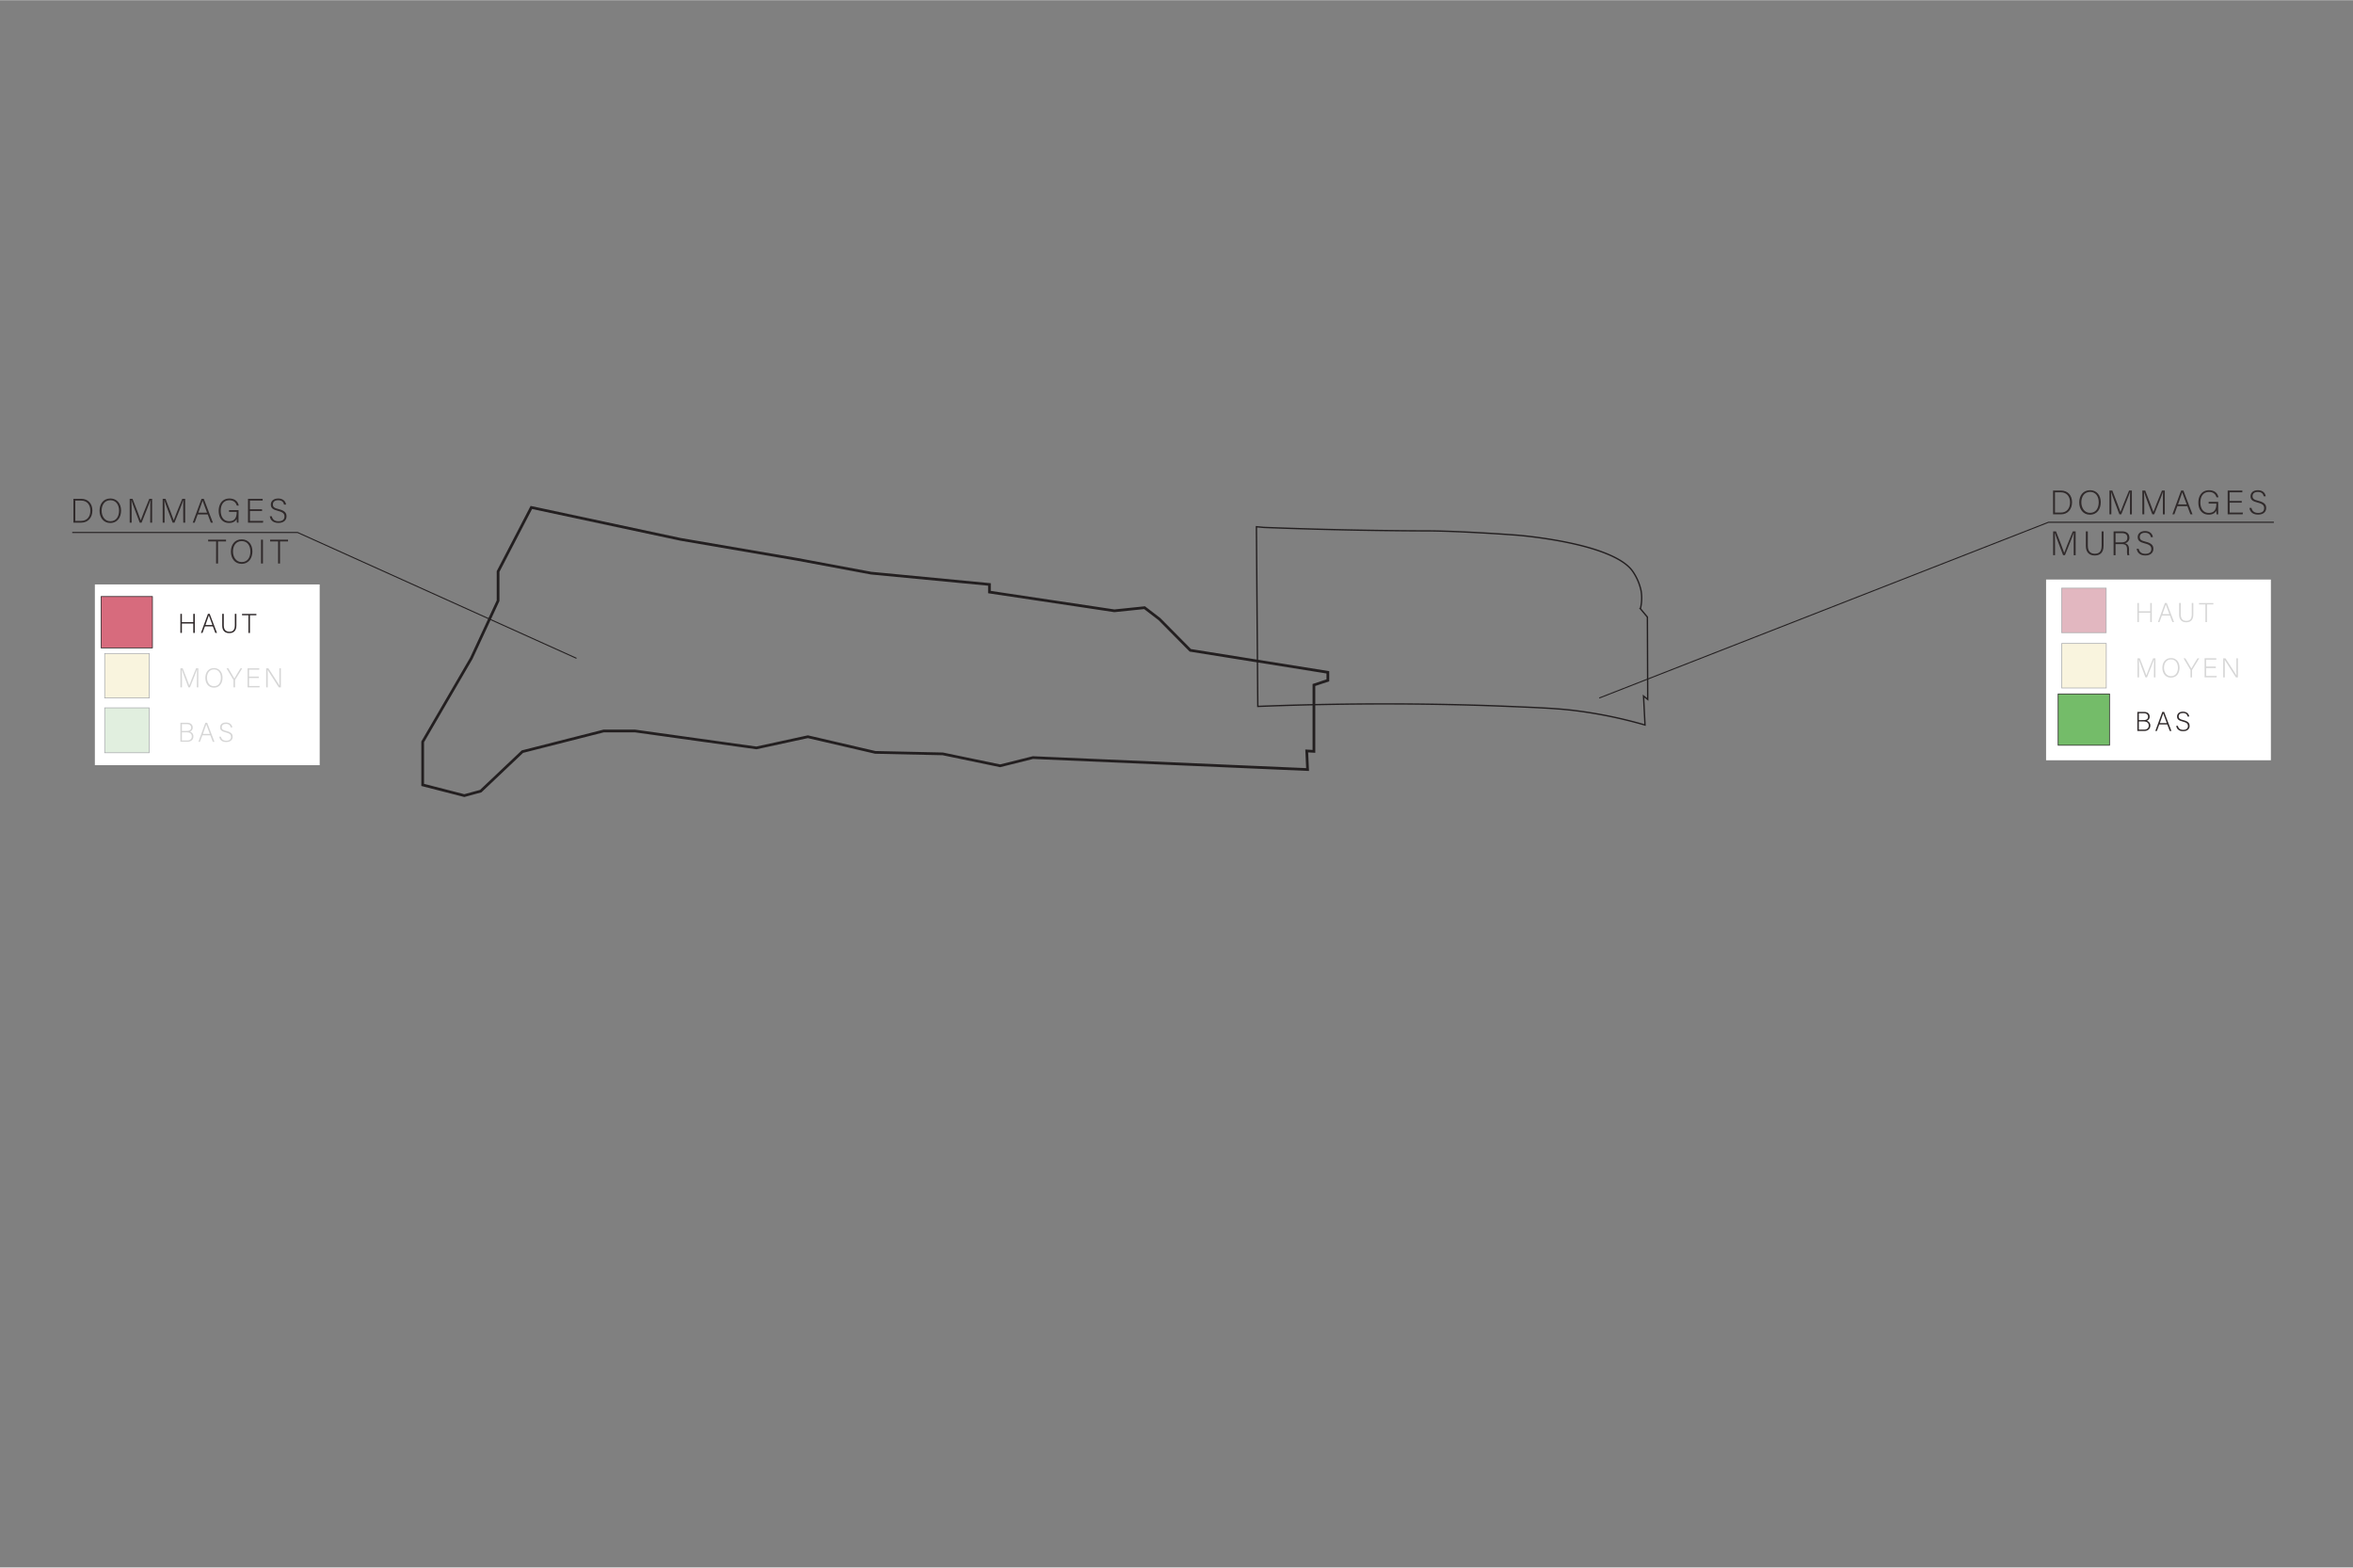 <svg xmlns="http://www.w3.org/2000/svg" width="24in" height="15.99in" viewBox="0 0 1728 1151">
  <rect x="0" y="0" width="1728" height="1151" fill="#808080" stroke="none"/>
  <defs>
    <style>
      .cls-1, .cls-10, .cls-12 {
        fill: none;
      }

      .cls-1, .cls-10, .cls-12, .cls-3, .cls-4, .cls-5 {
        stroke: #231f20;
      }

      .cls-1, .cls-10, .cls-11, .cls-12, .cls-3, .cls-4, .cls-5, .cls-7, .cls-9 {
        stroke-miterlimit: 10;
      }

      .cls-1 {
        stroke-width: 0.75px;
      }

      .cls-2 {
        fill: #302a2b;
      }

      .cls-3 {
        fill: #d76b7d;
      }

      .cls-11, .cls-3, .cls-4, .cls-5, .cls-7, .cls-9 {
        stroke-width: 0.5px;
      }

      .cls-4 {
        fill: #f8e69a;
      }

      .cls-5 {
        fill: #74bc69;
      }

      .cls-6 {
        fill: #fff;
      }

      .cls-7 {
        fill: #f9f4de;
      }

      .cls-11, .cls-7, .cls-9 {
        stroke: #a7a9ac;
      }

      .cls-8 {
        fill: #d6d6d6;
      }

      .cls-9 {
        fill: #e1efdf;
      }

      .cls-10 {
        stroke-width: 2px;
      }

      .cls-11 {
        fill: #e2b7c0;
      }
    </style>
  </defs>
  <g id="Roof">
    <polyline id="c-1" class="cls-1" points="423.36 483.32 218.55 390.92 53.05 390.92"/>
    <g id="t-1.1">
      <path class="cls-2" d="M53.9,366.2h5.82c4.8,0,8.13,3.35,8.13,8.6s-3.25,8.89-8.16,8.89H53.9Zm1.4,16.2h4.19c4.6,0,6.85-3.23,6.85-7.53,0-3.83-2-7.38-6.85-7.38H55.3Z"/>
      <path class="cls-2" d="M88.92,374.82c0,4.78-2.56,9.12-8,9.12-4.93,0-7.81-4-7.81-9s2.78-9,8-9C85.94,366,88.92,369.72,88.92,374.82Zm-14.27.05c0,4,2.21,7.78,6.39,7.78,4.49,0,6.38-3.68,6.38-7.8s-2.13-7.61-6.34-7.61C76.62,367.24,74.65,370.94,74.65,374.87Z"/>
      <path class="cls-2" d="M110.38,375.68c0-3.42,0-6.69.1-8.44h-.08c-.7,2.37-4.21,10.93-6.42,16.45h-1.37c-1.66-4.28-5.29-13.81-6.09-16.48h0c.12,2,.17,6.06.17,9.06v7.42H95.25V366.2h2.1c2.37,6,5.37,13.77,6,15.76h0c.4-1.3,3.87-10,6.3-15.76h2.07v17.49h-1.4Z"/>
      <path class="cls-2" d="M134.55,375.68c0-3.42,0-6.69.1-8.44h-.07c-.7,2.37-4.21,10.93-6.43,16.45h-1.36c-1.67-4.28-5.3-13.81-6.1-16.48h0c.13,2,.18,6.06.18,9.06v7.42h-1.4V366.2h2.1c2.38,6,5.37,13.77,6,15.76h0c.4-1.3,3.86-10,6.29-15.76H136v17.49h-1.4Z"/>
      <path class="cls-2" d="M145.18,377.69l-2.21,6h-1.42L148,366.2h1.66l6.69,17.49h-1.53l-2.25-6Zm6.89-1.29c-1.93-5.17-2.93-7.66-3.28-8.84h0c-.42,1.33-1.54,4.42-3.1,8.84Z"/>
      <path class="cls-2" d="M175.15,383.69H174a13.25,13.25,0,0,1-.18-2.77c-.63,1.2-2,3-5.63,3-5,0-7.6-3.82-7.6-8.79,0-5.22,2.75-9.15,7.88-9.15,3.79,0,6.29,2,6.84,5.21h-1.4c-.74-2.45-2.45-3.92-5.49-3.92-4.35,0-6.33,3.39-6.33,7.78,0,4,1.91,7.59,6.16,7.59s5.56-2.84,5.56-6.66v-.2h-5.61v-1.29h7Z"/>
      <path class="cls-2" d="M192.48,375.12h-8.91v7.28h9.76l-.21,1.29h-11V366.2h10.76v1.29h-9.36v6.34h8.91Z"/>
      <path class="cls-2" d="M199.6,379c.52,2.31,2.06,3.67,4.92,3.67,3.17,0,4.39-1.58,4.39-3.47s-.88-3.17-4.7-4.12-5.32-2.14-5.32-4.66c0-2.31,1.69-4.46,5.45-4.46s5.49,2.35,5.72,4.49h-1.45c-.4-1.86-1.61-3.21-4.35-3.21-2.5,0-3.87,1.17-3.87,3.1s1.15,2.65,4.36,3.45c4.93,1.22,5.66,3.2,5.66,5.3,0,2.59-1.89,4.81-5.95,4.81-4.37,0-6-2.54-6.31-4.9Z"/>
      <path class="cls-2" d="M158.72,397.49h-5.86V396.2H166v1.29h-5.89v16.2h-1.42Z"/>
      <path class="cls-2" d="M185.37,404.82c0,4.78-2.56,9.12-8,9.12-4.93,0-7.81-4-7.81-9s2.78-9,8-9C182.39,396,185.37,399.72,185.37,404.82Zm-14.27.05c0,4,2.21,7.78,6.39,7.78,4.49,0,6.38-3.68,6.38-7.8s-2.13-7.61-6.34-7.61C173.07,397.24,171.1,400.94,171.1,404.87Z"/>
      <path class="cls-2" d="M193.1,396.2v17.49h-1.4V396.2Z"/>
      <path class="cls-2" d="M204.22,397.49h-5.86V396.2h13.17v1.29h-5.89v16.2h-1.42Z"/>
    </g>
    <rect id="r-1.3" class="cls-3" x="76.87" y="439.76" width="32.71" height="32.71"/>
    <g id="s-1.3">
      <path class="cls-2" d="M132.47,450.67h1.12v6.09h8.34v-6.09h1.13v14h-1.13v-6.88h-8.34v6.88h-1.12Z"/>
      <path class="cls-2" d="M150.48,459.86l-1.77,4.81h-1.14l5.13-14H154l5.35,14h-1.22l-1.81-4.81Zm5.51-1c-1.54-4.13-2.34-6.13-2.62-7.08h0c-.34,1.07-1.24,3.54-2.49,7.08Z"/>
      <path class="cls-2" d="M164.35,450.67v8.48c0,3.69,2.09,4.65,4.06,4.65,2.32,0,4.05-1,4.05-4.65v-8.48h1.14v8.41c0,4.39-2.33,5.75-5.23,5.75s-5.18-1.5-5.18-5.57v-8.59Z"/>
      <path class="cls-2" d="M182.43,451.7h-4.69v-1h10.54v1h-4.71v13h-1.14Z"/>
    </g>
    <rect id="r-2.3" class="cls-4" x="76.87" y="479.76" width="32.71" height="32.71"/>
    <g id="s-2.3">
      <path class="cls-2" d="M144.58,498.25c0-2.73,0-5.35.08-6.76h-.06c-.56,1.9-3.37,8.76-5.14,13.17h-1.09c-1.33-3.42-4.24-11.05-4.88-13.19h0c.1,1.6.14,4.86.14,7.26v5.93h-1.12v-14h1.68c1.91,4.77,4.3,11,4.82,12.6h0c.32-1,3.09-8,5-12.6h1.66v14h-1.12Z"/>
      <path class="cls-2" d="M163.4,497.57c0,3.82-2.05,7.29-6.37,7.29-3.95,0-6.25-3.18-6.25-7.19s2.22-7.2,6.39-7.2C161,490.47,163.4,493.48,163.4,497.57Zm-11.42,0c0,3.21,1.77,6.23,5.11,6.23,3.6,0,5.1-2.94,5.1-6.24s-1.7-6.09-5.07-6.09C153.55,491.5,152,494.45,152,497.6Z"/>
      <path class="cls-2" d="M171.43,504.66v-5.25a.68.68,0,0,0-.08-.32l-5-8.42h1.3c1.39,2.37,3.81,6.48,4.41,7.53.6-1.05,3-5.12,4.53-7.53h1.25l-5.22,8.5a.61.61,0,0,0-.06.3v5.19Z"/>
      <path class="cls-2" d="M190,497.8h-7.13v5.83h7.81l-.16,1h-8.77v-14h8.61v1h-7.49v5.07H190Z"/>
      <path class="cls-2" d="M195.45,504.66v-14h1.65c2.17,3.35,7.25,11.12,8.12,12.64h0c-.12-2-.1-4.07-.1-6.35v-6.29h1.14v14h-1.53c-2.06-3.22-7.23-11.33-8.22-12.87h0c.1,1.83.08,3.88.08,6.42v6.45Z"/>
    </g>
    <rect id="r-3.3" class="cls-5" x="76.87" y="519.75" width="32.71" height="32.71"/>
    <g id="s-3.3">
      <path class="cls-2" d="M132.47,530.66h4.91c2.69,0,4.13,1.43,4.13,3.44a3,3,0,0,1-2.15,3.06,3.53,3.53,0,0,1,2.65,3.46c0,2.79-2.1,4-4.55,4h-5Zm4.55,6c2.4,0,3.31-.9,3.31-2.5,0-1.37-1-2.48-2.9-2.48h-3.86v5Zm-3.45,7h3.92c1.83,0,3.36-.92,3.36-3,0-1.76-1.14-3-3.93-3h-3.35Z"/>
      <path class="cls-2" d="M148.58,539.85l-1.77,4.81h-1.14l5.13-14h1.34l5.35,14h-1.22l-1.81-4.81Zm5.51-1c-1.54-4.13-2.34-6.13-2.62-7.08h0c-.34,1.07-1.24,3.54-2.49,7.08Z"/>
      <path class="cls-2" d="M162.19,540.89c.42,1.85,1.66,2.94,3.94,2.94,2.54,0,3.51-1.27,3.51-2.77s-.69-2.54-3.76-3.3-4.25-1.71-4.25-3.73c0-1.85,1.35-3.57,4.36-3.57s4.39,1.88,4.57,3.59H169.4c-.31-1.49-1.28-2.56-3.47-2.56-2,0-3.1.93-3.1,2.47s.91,2.13,3.49,2.77c3.94,1,4.53,2.55,4.53,4.24,0,2.07-1.51,3.85-4.76,3.85-3.5,0-4.8-2-5.06-3.93Z"/>
    </g>
    <rect id="b-3" class="cls-6" x="69.67" y="429.08" width="165.1" height="132.73"/>
    <rect id="r-4.3" class="cls-3" x="74.25" y="437.95" width="37.7" height="37.7"/>
    <g id="s-4.3">
      <path class="cls-2" d="M132.47,450.67h1.12v6.09h8.34v-6.09h1.13v14h-1.13v-6.88h-8.34v6.88h-1.12Z"/>
      <path class="cls-2" d="M150.48,459.86l-1.77,4.81h-1.14l5.13-14H154l5.35,14h-1.22l-1.81-4.81Zm5.51-1c-1.54-4.13-2.34-6.13-2.62-7.08h0c-.34,1.07-1.24,3.54-2.49,7.08Z"/>
      <path class="cls-2" d="M164.35,450.67v8.48c0,3.69,2.09,4.65,4.06,4.65,2.32,0,4.05-1,4.05-4.65v-8.48h1.14v8.41c0,4.39-2.33,5.75-5.23,5.75s-5.18-1.5-5.18-5.57v-8.59Z"/>
      <path class="cls-2" d="M182.43,451.7h-4.69v-1h10.54v1h-4.71v13h-1.14Z"/>
    </g>
    <rect id="r-5.3" class="cls-7" x="76.89" y="479.77" width="32.71" height="32.71"/>
    <g id="s-5.3">
      <path class="cls-8" d="M144.61,498.26c0-2.73,0-5.35.08-6.75h-.06c-.56,1.9-3.37,8.75-5.14,13.17h-1.1c-1.33-3.43-4.24-11.06-4.88-13.19h0c.1,1.6.14,4.85.14,7.25v5.94H132.5v-14h1.68c1.9,4.77,4.3,11,4.81,12.61h0c.32-1,3.1-8,5-12.61h1.66v14h-1.12Z"/>
      <path class="cls-8" d="M163.42,497.58c0,3.82-2,7.3-6.37,7.3-4,0-6.25-3.18-6.25-7.2s2.23-7.2,6.39-7.2C161,490.48,163.42,493.5,163.42,497.58Zm-11.42,0c0,3.21,1.77,6.23,5.11,6.23,3.6,0,5.11-3,5.11-6.25s-1.71-6.09-5.07-6.09C153.57,491.51,152,494.47,152,497.62Z"/>
      <path class="cls-8" d="M171.46,504.68v-5.26a.68.68,0,0,0-.08-.32l-5-8.42h1.31c1.39,2.37,3.81,6.48,4.41,7.53.6-1,3-5.12,4.53-7.53h1.24l-5.21,8.5a.61.61,0,0,0-.06.3v5.2Z"/>
      <path class="cls-8" d="M190.05,497.82h-7.13v5.83h7.81l-.17,1H181.8v-14h8.61v1h-7.49v5.08h7.13Z"/>
      <path class="cls-8" d="M195.48,504.68v-14h1.64c2.17,3.35,7.25,11.13,8.13,12.65h0c-.12-2-.1-4.08-.1-6.36v-6.29h1.13v14h-1.52l-8.23-12.88h0c.1,1.83.08,3.89.08,6.43v6.45Z"/>
    </g>
    <rect id="r-6.3" class="cls-9" x="76.89" y="519.69" width="32.64" height="33"/>
    <g id="s-6.3">
      <path class="cls-8" d="M132.5,530.67h4.9c2.7,0,4.13,1.42,4.13,3.44a3,3,0,0,1-2.15,3.06,3.53,3.53,0,0,1,2.65,3.45c0,2.79-2.09,4-4.54,4h-5Zm4.54,6c2.4,0,3.32-.89,3.32-2.5,0-1.37-1-2.48-2.9-2.48H133.6v5Zm-3.44,7h3.91c1.84,0,3.36-.92,3.36-3,0-1.77-1.13-3-3.93-3H133.6Z"/>
      <path class="cls-8" d="M148.6,539.86l-1.76,4.8H145.7l5.13-14h1.33l5.35,14h-1.22l-1.81-4.8Zm5.52-1c-1.55-4.14-2.35-6.13-2.63-7.08h0c-.34,1.07-1.23,3.54-2.48,7.08Z"/>
      <path class="cls-8" d="M162.22,540.9c.42,1.85,1.65,2.94,3.94,2.94,2.54,0,3.51-1.27,3.51-2.78s-.7-2.54-3.76-3.29-4.26-1.72-4.26-3.73,1.35-3.57,4.36-3.57,4.4,1.88,4.58,3.58h-1.16c-.32-1.48-1.29-2.56-3.48-2.56-2,0-3.09.93-3.09,2.48s.91,2.12,3.48,2.76c3.94,1,4.53,2.56,4.53,4.24,0,2.07-1.51,3.85-4.76,3.85-3.5,0-4.79-2-5.05-3.92Z"/>
    </g>
    <polygon id="a-1" class="cls-10" points="310.41 576.3 310.41 544.66 346.13 483.32 365.78 441.02 365.78 419.58 390.2 372.54 499.76 395.95 585.51 410.65 639.69 420.77 726.63 429.08 726.63 434.68 818.38 448.43 840.54 446.14 851.49 454.55 874.15 477.46 975.16 493.61 975.16 499.51 964.92 502.92 964.92 551.66 959.64 551.35 960.26 565.01 758.55 556.24 734.47 562.26 692.33 553.5 642.78 552.41 593.27 540.91 555.51 549.12 466.3 536.69 443.32 536.69 383.66 551.86 353.02 580.87 340.98 584.15 310.41 576.3"/>
  </g>
  <g id="Wall">
    <polyline id="c-3" class="cls-1" points="1174.45 512.48 1504.38 383.4 1669.88 383.4"/>
    <g id="t-1.3">
      <path class="cls-2" d="M1507.74,360.11h5.82c4.8,0,8.13,3.35,8.13,8.59s-3.25,8.9-8.16,8.9h-5.79Zm1.4,16.2h4.19c4.6,0,6.86-3.23,6.86-7.53,0-3.83-2-7.38-6.86-7.38h-4.19Z"/>
      <path class="cls-2" d="M1542.76,368.73c0,4.77-2.55,9.12-8,9.12-4.93,0-7.81-4-7.81-9s2.79-9,8-9C1539.78,359.86,1542.76,363.63,1542.76,368.73Zm-14.26,0c0,4,2.2,7.78,6.38,7.78,4.5,0,6.38-3.68,6.38-7.81s-2.13-7.6-6.33-7.6C1530.46,361.15,1528.5,364.84,1528.5,368.78Z"/>
      <path class="cls-2" d="M1564.22,369.58c0-3.41,0-6.68.1-8.44h-.07c-.71,2.38-4.22,10.94-6.43,16.46h-1.36c-1.67-4.29-5.3-13.82-6.1-16.48h0c.12,2,.17,6.06.17,9.06v7.42h-1.39V360.11h2.1c2.38,6,5.37,13.76,6,15.75h0c.41-1.29,3.87-10,6.3-15.75h2.07V377.6h-1.4Z"/>
      <path class="cls-2" d="M1588.4,369.58c0-3.41,0-6.68.1-8.44h-.08c-.7,2.38-4.21,10.94-6.42,16.46h-1.37c-1.66-4.29-5.3-13.82-6.1-16.48h0c.13,2,.18,6.06.18,9.06v7.42h-1.4V360.11h2.11c2.37,6,5.36,13.76,6,15.75h0c.4-1.29,3.86-10,6.29-15.75h2.07V377.6h-1.39Z"/>
      <path class="cls-2" d="M1599,371.59l-2.21,6h-1.42l6.41-17.49h1.67l6.68,17.49h-1.53l-2.25-6Zm6.89-1.28c-1.93-5.17-2.93-7.66-3.28-8.85h0c-.43,1.34-1.55,4.43-3.11,8.85Z"/>
      <path class="cls-2" d="M1629,377.6h-1.16a12.93,12.93,0,0,1-.17-2.78c-.64,1.2-2,3-5.64,3-5,0-7.6-3.82-7.6-8.8,0-5.22,2.75-9.14,7.88-9.14,3.79,0,6.29,2,6.84,5.2h-1.4c-.74-2.44-2.45-3.92-5.49-3.92-4.35,0-6.33,3.39-6.33,7.79,0,4,1.91,7.58,6.16,7.58s5.56-2.83,5.56-6.66v-.19H1622v-1.29h7Z"/>
      <path class="cls-2" d="M1646.32,369h-8.91v7.28h9.76l-.2,1.29h-11V360.11h10.76v1.29h-9.36v6.34h8.91Z"/>
      <path class="cls-2" d="M1653.44,372.89c.52,2.31,2.06,3.67,4.92,3.67,3.17,0,4.39-1.58,4.39-3.46s-.87-3.18-4.7-4.12-5.31-2.14-5.31-4.66c0-2.31,1.68-4.46,5.44-4.46s5.49,2.35,5.72,4.48h-1.45c-.4-1.85-1.61-3.2-4.35-3.2-2.5,0-3.86,1.16-3.86,3.1s1.14,2.65,4.35,3.45c4.93,1.22,5.66,3.19,5.66,5.3,0,2.59-1.88,4.81-6,4.81-4.37,0-6-2.54-6.31-4.91Z"/>
      <path class="cls-2" d="M1522.87,399.58c0-3.41,0-6.68.1-8.44h-.07c-.71,2.38-4.22,10.94-6.43,16.46h-1.36c-1.67-4.29-5.3-13.82-6.1-16.48h0c.12,2,.17,6.06.17,9.06v7.42h-1.39V390.11h2.1c2.38,6,5.37,13.76,6,15.75h.05c.4-1.29,3.86-10,6.29-15.75h2.07V407.6h-1.4Z"/>
      <path class="cls-2" d="M1533.26,390.11V400.7c0,4.62,2.61,5.81,5.07,5.81,2.9,0,5.06-1.22,5.06-5.81V390.11h1.43v10.51c0,5.48-2.91,7.18-6.54,7.18-3.46,0-6.47-1.87-6.47-7V390.11Z"/>
      <path class="cls-2" d="M1553.61,399.45v8.15h-1.42V390.11h6.3c3.46,0,5.29,1.85,5.29,4.6a4,4,0,0,1-3.26,4.1c1.78.42,3,1.59,3,4.57v.67a11.85,11.85,0,0,0,.22,3.55h-1.42a11.89,11.89,0,0,1-.25-3.66v-.44c0-2.85-.84-4.05-4.18-4.05Zm0-1.28h4.2c3,0,4.47-1.15,4.47-3.43s-1.39-3.34-4.1-3.34h-4.57Z"/>
      <path class="cls-2" d="M1570.59,402.89c.52,2.31,2.07,3.67,4.92,3.67,3.17,0,4.39-1.58,4.39-3.46s-.87-3.18-4.7-4.12-5.31-2.14-5.31-4.66c0-2.31,1.68-4.46,5.44-4.46s5.49,2.35,5.72,4.48h-1.45c-.4-1.85-1.61-3.2-4.35-3.2-2.5,0-3.86,1.16-3.86,3.1s1.14,2.65,4.35,3.45c4.93,1.22,5.66,3.19,5.66,5.3,0,2.59-1.88,4.81-5.94,4.81-4.38,0-6-2.54-6.32-4.91Z"/>
    </g>
    <rect id="r-1.1" class="cls-3" x="1514.03" y="431.78" width="32.71" height="32.71"/>
    <g id="s-1.1">
      <path class="cls-2" d="M1569.63,442.7h1.12v6.08h8.34V442.7h1.13v14h-1.13v-6.88h-8.34v6.88h-1.12Z"/>
      <path class="cls-2" d="M1587.64,451.89l-1.77,4.81h-1.14l5.13-14h1.34l5.35,14h-1.22l-1.81-4.81Zm5.51-1c-1.54-4.13-2.34-6.13-2.62-7.08h0c-.34,1.07-1.24,3.54-2.49,7.08Z"/>
      <path class="cls-2" d="M1601.51,442.7v8.47c0,3.7,2.09,4.66,4.06,4.66,2.32,0,4-1,4-4.66V442.7h1.14v8.41c0,4.39-2.33,5.75-5.23,5.75s-5.18-1.5-5.18-5.57V442.7Z"/>
      <path class="cls-2" d="M1619.59,443.73h-4.69v-1h10.54v1h-4.71v13h-1.14Z"/>
    </g>
    <rect id="r-2.1" class="cls-4" x="1514.08" y="472.4" width="32.71" height="32.71"/>
    <g id="s-2.1">
      <path class="cls-2" d="M1581.79,490.9c0-2.74,0-5.36.08-6.76h-.06c-.56,1.9-3.37,8.75-5.14,13.17h-1.09c-1.33-3.43-4.24-11.06-4.88-13.19h0c.1,1.6.14,4.85.14,7.25v5.94h-1.12v-14h1.68c1.91,4.78,4.3,11,4.82,12.61h0c.32-1,3.09-8,5-12.61h1.66v14h-1.12Z"/>
      <path class="cls-2" d="M1600.6,490.21c0,3.82-2,7.3-6.37,7.3-3.94,0-6.24-3.18-6.24-7.2s2.22-7.2,6.39-7.2C1598.22,483.11,1600.6,486.13,1600.6,490.21Zm-11.41,0c0,3.21,1.76,6.23,5.1,6.23,3.6,0,5.11-3,5.11-6.25s-1.7-6.09-5.07-6.09C1590.76,484.14,1589.19,487.1,1589.19,490.25Z"/>
      <path class="cls-2" d="M1608.64,497.31v-5.25a.76.76,0,0,0-.08-.33l-5-8.42h1.31c1.39,2.38,3.81,6.49,4.41,7.54.6-1.05,3-5.13,4.53-7.54h1.25l-5.22,8.5a.63.63,0,0,0-.06.31v5.19Z"/>
      <path class="cls-2" d="M1627.23,490.45h-7.13v5.83h7.81l-.16,1H1619v-14h8.61v1h-7.49v5.08h7.13Z"/>
      <path class="cls-2" d="M1632.66,497.31v-14h1.65c2.17,3.36,7.25,11.13,8.12,12.65h0c-.12-2-.1-4.08-.1-6.36v-6.29h1.14v14H1642c-2.07-3.23-7.23-11.33-8.22-12.87h0c.1,1.82.08,3.88.08,6.42v6.45Z"/>
    </g>
    <rect id="r-3.1" class="cls-5" x="1514.03" y="511.78" width="32.71" height="32.71"/>
    <g id="s-3.1">
      <path class="cls-2" d="M1569.63,522.69h4.91c2.69,0,4.13,1.42,4.13,3.44a3,3,0,0,1-2.15,3.06,3.53,3.53,0,0,1,2.65,3.45c0,2.79-2.1,4.05-4.55,4.05h-5Zm4.55,6c2.4,0,3.31-.9,3.31-2.5,0-1.38-1-2.48-2.9-2.48h-3.86v5Zm-3.45,7h3.92c1.83,0,3.36-.92,3.36-3,0-1.77-1.13-3-3.93-3h-3.35Z"/>
      <path class="cls-2" d="M1585.74,531.88l-1.77,4.81h-1.14l5.13-14h1.34l5.35,14h-1.22l-1.81-4.81Zm5.51-1c-1.54-4.13-2.34-6.13-2.62-7.08h0c-.34,1.07-1.24,3.54-2.49,7.08Z"/>
      <path class="cls-2" d="M1599.35,532.92c.42,1.85,1.66,2.94,3.94,2.94,2.54,0,3.51-1.27,3.51-2.78s-.69-2.54-3.76-3.29-4.25-1.71-4.25-3.73c0-1.85,1.35-3.57,4.36-3.57s4.39,1.88,4.57,3.59h-1.16c-.31-1.49-1.28-2.57-3.47-2.57-2,0-3.1.93-3.1,2.48s.91,2.13,3.49,2.76c3.94,1,4.53,2.56,4.53,4.25,0,2.07-1.51,3.85-4.76,3.85-3.5,0-4.8-2-5.06-3.93Z"/>
    </g>
    <rect id="b-1" class="cls-6" x="1502.6" y="425.47" width="165.1" height="132.73"/>
    <rect id="r-4.1" class="cls-11" x="1514.03" y="431.78" width="32.71" height="32.71"/>
    <g id="s-4.1">
      <path class="cls-8" d="M1569.65,442.7h1.12v6.08h8.34V442.7h1.13v14h-1.13v-6.88h-8.34v6.88h-1.12Z"/>
      <path class="cls-8" d="M1587.66,451.89l-1.77,4.81h-1.14l5.13-14h1.34l5.35,14h-1.22l-1.81-4.81Zm5.51-1c-1.54-4.13-2.34-6.13-2.62-7.08h0c-.34,1.07-1.24,3.54-2.49,7.08Z"/>
      <path class="cls-8" d="M1601.53,442.7v8.47c0,3.7,2.09,4.66,4,4.66,2.33,0,4.06-1,4.06-4.66V442.7h1.14v8.41c0,4.39-2.33,5.75-5.24,5.75-2.76,0-5.17-1.5-5.17-5.57V442.7Z"/>
      <path class="cls-8" d="M1619.61,443.73h-4.69v-1h10.54v1h-4.71v13h-1.14Z"/>
    </g>
    <g id="s-5.1">
      <path class="cls-8" d="M1581.82,490.91c0-2.73,0-5.35.08-6.76h-.06c-.57,1.9-3.38,8.76-5.14,13.17h-1.1c-1.33-3.42-4.24-11.05-4.88-13.19h0c.1,1.6.14,4.86.14,7.26v5.93h-1.11v-14h1.68c1.9,4.77,4.29,11,4.81,12.6h0c.32-1,3.09-8,5-12.6h1.66v14h-1.12Z"/>
      <path class="cls-8" d="M1600.63,490.23c0,3.82-2.05,7.29-6.37,7.29-4,0-6.25-3.18-6.25-7.19s2.23-7.2,6.39-7.2C1598.24,483.13,1600.63,486.14,1600.63,490.23Zm-11.42,0c0,3.2,1.77,6.22,5.11,6.22,3.6,0,5.11-2.94,5.11-6.24s-1.71-6.09-5.07-6.09C1590.78,484.16,1589.21,487.11,1589.21,490.27Z"/>
      <path class="cls-8" d="M1608.66,497.32v-5.25a.68.68,0,0,0-.08-.32l-5-8.42h1.3c1.4,2.37,3.82,6.48,4.42,7.53.6-1.05,3-5.12,4.53-7.53h1.24l-5.21,8.5a.6.6,0,0,0-.07.3v5.19Z"/>
      <path class="cls-8" d="M1627.26,490.46h-7.14v5.83h7.82l-.17,1H1619v-14h8.6v1h-7.49v5.07h7.14Z"/>
      <path class="cls-8" d="M1632.69,497.32v-14h1.64c2.17,3.35,7.25,11.12,8.13,12.64h0c-.12-2-.1-4.07-.1-6.35v-6.29h1.13v14H1642c-2.07-3.22-7.24-11.33-8.23-12.87h0c.1,1.83.08,3.88.08,6.42v6.45Z"/>
    </g>
    <rect id="r-5.1" class="cls-7" x="1514.1" y="472.42" width="32.71" height="32.71"/>
    <g id="s-6.1">
      <path class="cls-2" d="M1569.63,522.69h4.91c2.69,0,4.13,1.42,4.13,3.44a3,3,0,0,1-2.15,3.06,3.53,3.53,0,0,1,2.65,3.45c0,2.79-2.1,4.05-4.55,4.05h-5Zm4.55,6c2.4,0,3.31-.9,3.31-2.5,0-1.38-1-2.48-2.9-2.48h-3.86v5Zm-3.45,7h3.92c1.83,0,3.36-.92,3.36-3,0-1.77-1.13-3-3.93-3h-3.35Z"/>
      <path class="cls-2" d="M1585.74,531.88l-1.77,4.81h-1.14l5.13-14h1.34l5.35,14h-1.22l-1.81-4.81Zm5.51-1c-1.54-4.13-2.34-6.13-2.62-7.08h0c-.34,1.07-1.24,3.54-2.49,7.08Z"/>
      <path class="cls-2" d="M1599.35,532.92c.42,1.85,1.66,2.94,3.94,2.94,2.54,0,3.51-1.27,3.51-2.78s-.69-2.54-3.76-3.29-4.25-1.71-4.25-3.73c0-1.85,1.35-3.57,4.36-3.57s4.39,1.88,4.57,3.59h-1.16c-.31-1.49-1.28-2.57-3.47-2.57-2,0-3.1.93-3.1,2.48s.91,2.13,3.49,2.76c3.94,1,4.53,2.56,4.53,4.25,0,2.07-1.51,3.85-4.76,3.85-3.5,0-4.8-2-5.06-3.93Z"/>
    </g>
    <rect id="r-6.1" class="cls-5" x="1511.48" y="509.48" width="37.7" height="37.7"/>
    <path id="w-1" class="cls-12" d="M922.71,386.69v2.05q.49,65,1,129.92c22.65-.9,43.32-1.39,61.68-1.64,28.24-.38,50.71-.17,63.31,0,24.45.34,44.36,1,59.49,1.64,24.69,1,37.29,1.59,50.21,3.28a332.93,332.93,0,0,1,49.67,10.37q-.54-10.65-1.09-21.29l3.08,2.49-.25-60.46-5.13-6.15a33,33,0,0,0,.52-13.07,39.19,39.19,0,0,0-6.15-14.35c-14.87-21.34-85.58-26.64-85.58-26.64-41.56-3-62.52-3.08-62.52-3.08-28.94-.06-70.66-.54-122.73-2.56Z"/>
  </g>
</svg>
